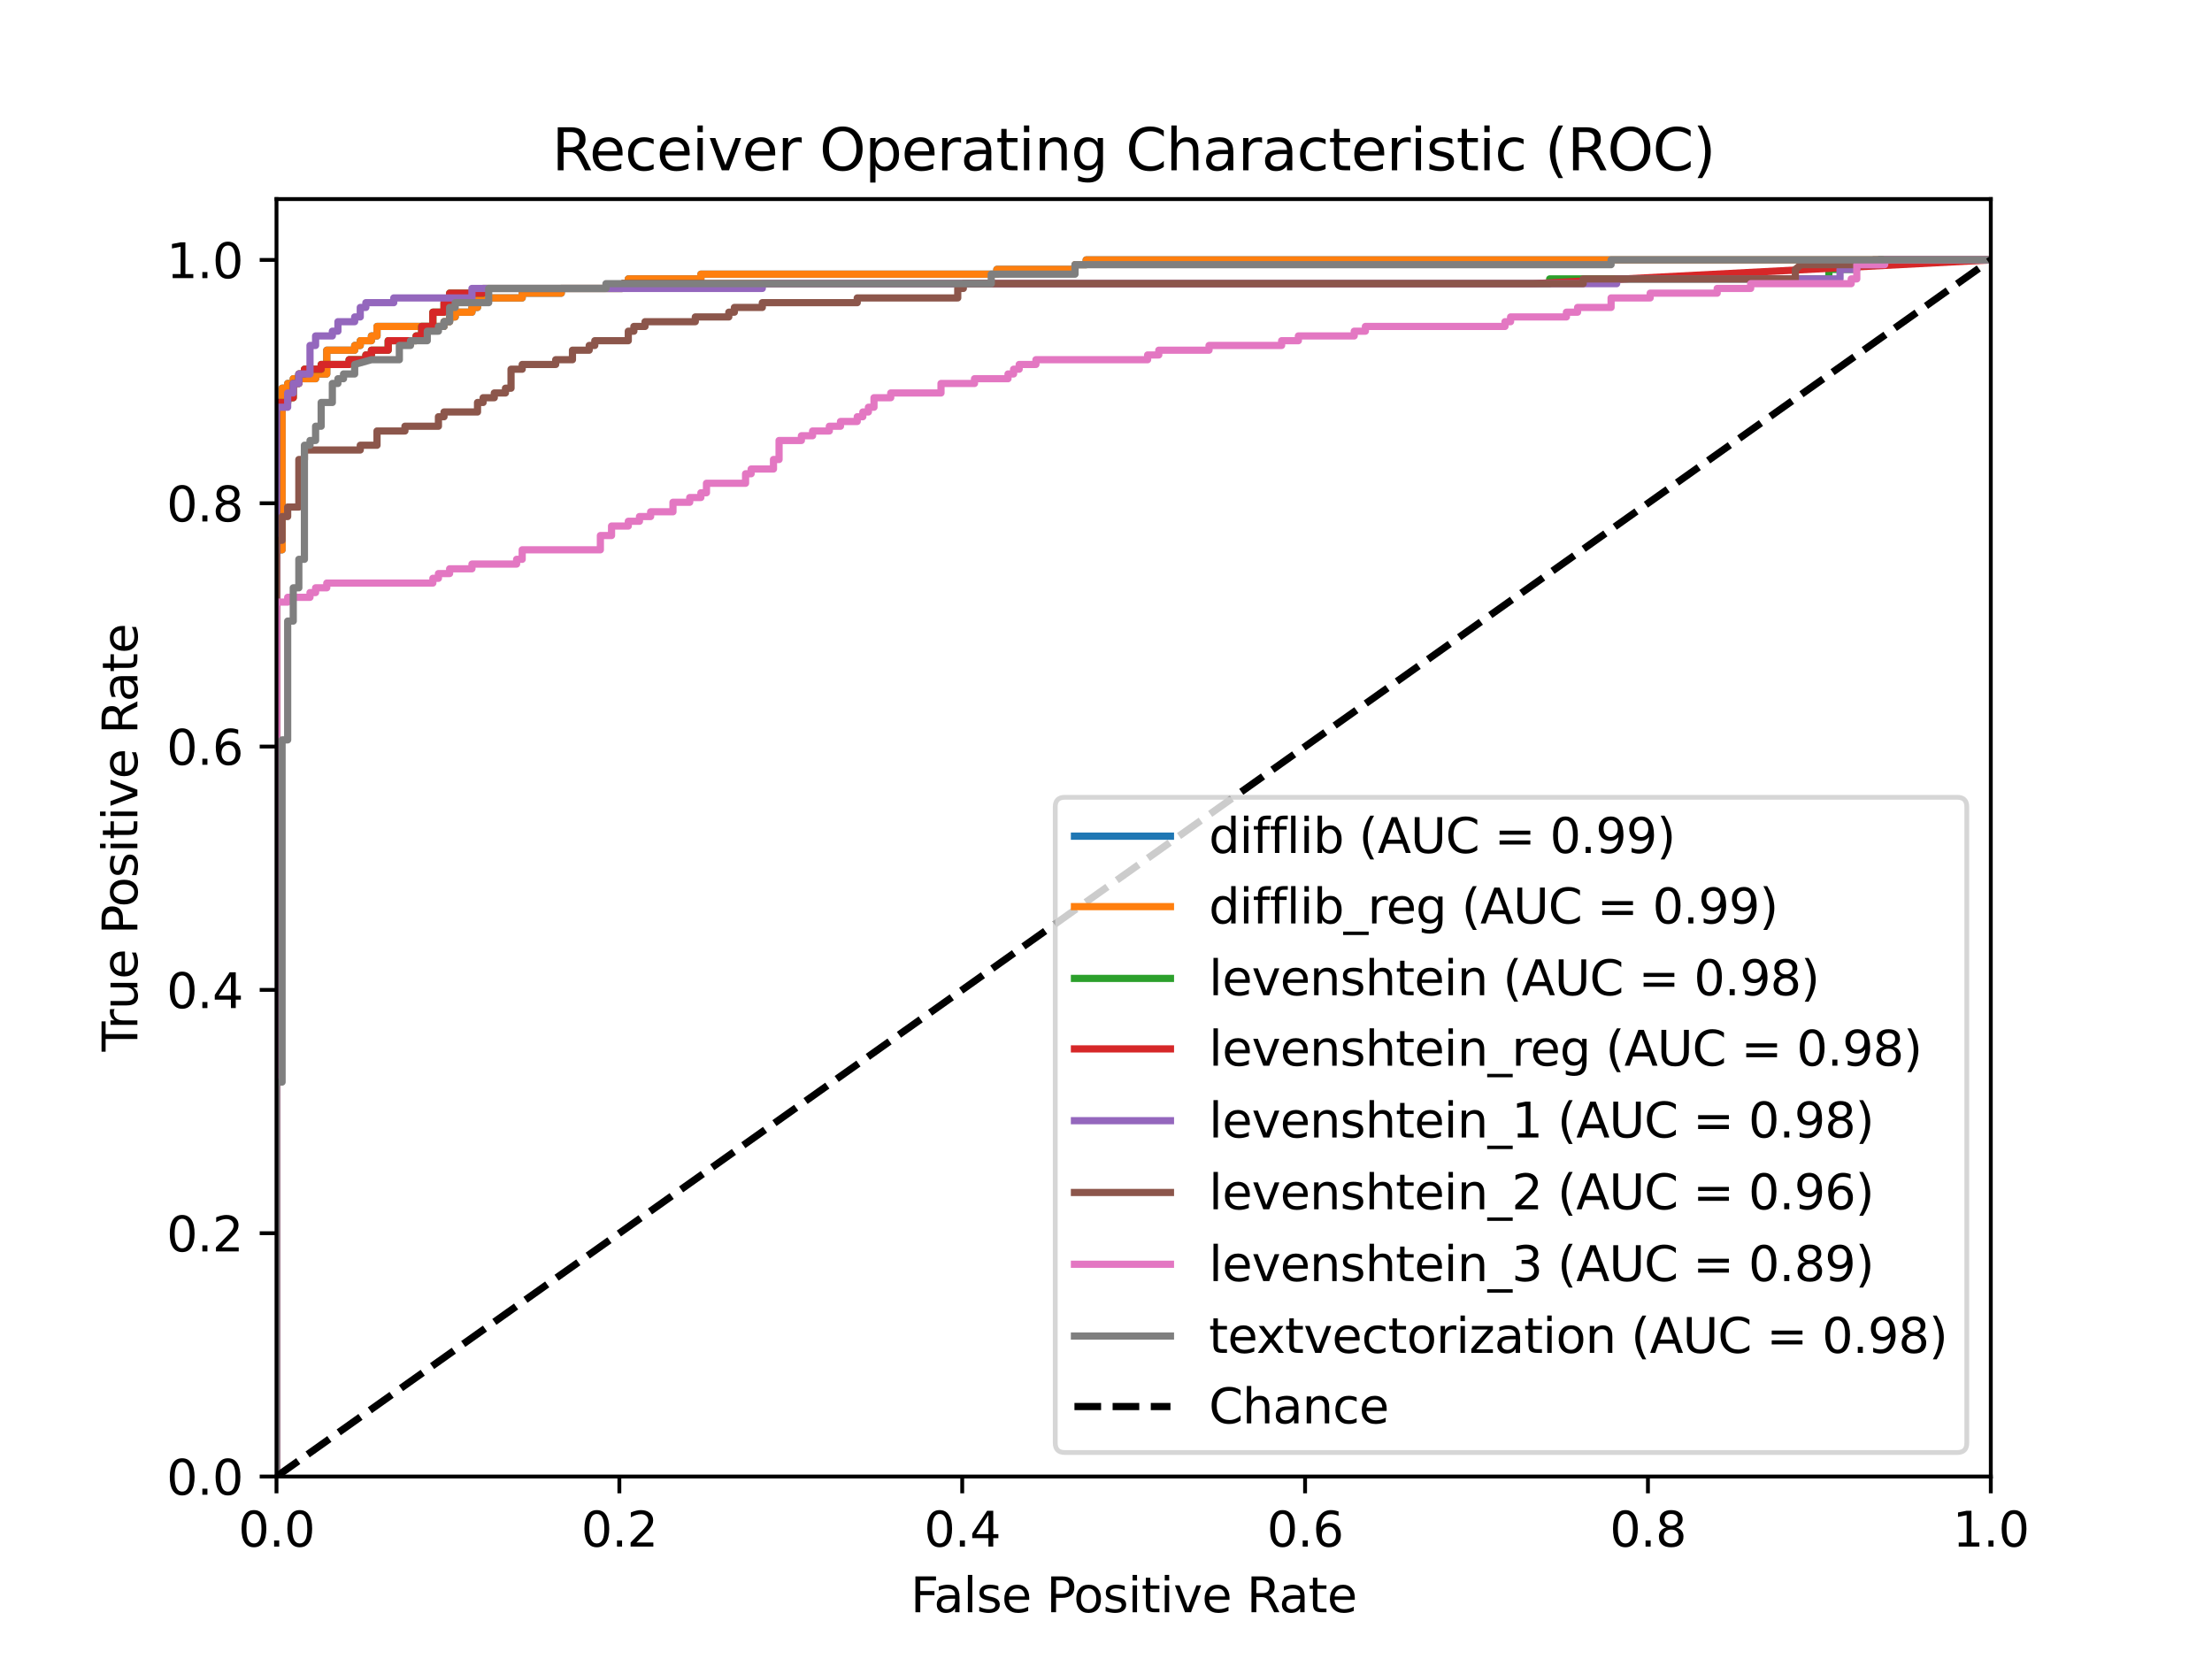 <?xml version="1.0" encoding="utf-8" standalone="no"?>
<!DOCTYPE svg PUBLIC "-//W3C//DTD SVG 1.1//EN"
  "http://www.w3.org/Graphics/SVG/1.1/DTD/svg11.dtd">
<svg xmlns:xlink="http://www.w3.org/1999/xlink" width="460.8pt" height="345.6pt" viewBox="0 0 460.8 345.6" xmlns="http://www.w3.org/2000/svg" version="1.1">
 <defs>
  <style type="text/css">*{stroke-linejoin: round; stroke-linecap: butt}</style>
 </defs>
 <g id="figure_1">
  <g id="patch_1">
   <path d="M 0 345.6 
L 460.8 345.6 
L 460.8 0 
L 0 0 
z
" style="fill: #ffffff"/>
  </g>
  <g id="axes_1">
   <g id="patch_2">
    <path d="M 57.6 307.584 
L 414.72 307.584 
L 414.72 41.472 
L 57.6 41.472 
z
" style="fill: #ffffff"/>
   </g>
   <g id="matplotlib.axis_1">
    <g id="xtick_1">
     <g id="line2d_1">
      <defs>
       <path id="m34504fbaed" d="M 0 0 
L 0 3.5 
" style="stroke: #000000; stroke-width: 0.8"/>
      </defs>
      <g>
       <use xlink:href="#m34504fbaed" x="57.6" y="307.584" style="stroke: #000000; stroke-width: 0.8"/>
      </g>
     </g>
     <g id="text_1">
      <!-- 0.0 -->
      <g transform="translate(49.648 322.182) scale(0.1 -0.1)">
       <defs>
        <path id="DejaVuSans-30" d="M 2034 4250 
Q 1547 4250 1301 3770 
Q 1056 3291 1056 2328 
Q 1056 1369 1301 889 
Q 1547 409 2034 409 
Q 2525 409 2770 889 
Q 3016 1369 3016 2328 
Q 3016 3291 2770 3770 
Q 2525 4250 2034 4250 
z
M 2034 4750 
Q 2819 4750 3233 4129 
Q 3647 3509 3647 2328 
Q 3647 1150 3233 529 
Q 2819 -91 2034 -91 
Q 1250 -91 836 529 
Q 422 1150 422 2328 
Q 422 3509 836 4129 
Q 1250 4750 2034 4750 
z
" transform="scale(0.016)"/>
        <path id="DejaVuSans-2e" d="M 684 794 
L 1344 794 
L 1344 0 
L 684 0 
L 684 794 
z
" transform="scale(0.016)"/>
       </defs>
       <use xlink:href="#DejaVuSans-30"/>
       <use xlink:href="#DejaVuSans-2e" x="63.623"/>
       <use xlink:href="#DejaVuSans-30" x="95.41"/>
      </g>
     </g>
    </g>
    <g id="xtick_2">
     <g id="line2d_2">
      <g>
       <use xlink:href="#m34504fbaed" x="129.024" y="307.584" style="stroke: #000000; stroke-width: 0.8"/>
      </g>
     </g>
     <g id="text_2">
      <!-- 0.2 -->
      <g transform="translate(121.072 322.182) scale(0.1 -0.1)">
       <defs>
        <path id="DejaVuSans-32" d="M 1228 531 
L 3431 531 
L 3431 0 
L 469 0 
L 469 531 
Q 828 903 1448 1529 
Q 2069 2156 2228 2338 
Q 2531 2678 2651 2914 
Q 2772 3150 2772 3378 
Q 2772 3750 2511 3984 
Q 2250 4219 1831 4219 
Q 1534 4219 1204 4116 
Q 875 4013 500 3803 
L 500 4441 
Q 881 4594 1212 4672 
Q 1544 4750 1819 4750 
Q 2544 4750 2975 4387 
Q 3406 4025 3406 3419 
Q 3406 3131 3298 2873 
Q 3191 2616 2906 2266 
Q 2828 2175 2409 1742 
Q 1991 1309 1228 531 
z
" transform="scale(0.016)"/>
       </defs>
       <use xlink:href="#DejaVuSans-30"/>
       <use xlink:href="#DejaVuSans-2e" x="63.623"/>
       <use xlink:href="#DejaVuSans-32" x="95.41"/>
      </g>
     </g>
    </g>
    <g id="xtick_3">
     <g id="line2d_3">
      <g>
       <use xlink:href="#m34504fbaed" x="200.448" y="307.584" style="stroke: #000000; stroke-width: 0.8"/>
      </g>
     </g>
     <g id="text_3">
      <!-- 0.4 -->
      <g transform="translate(192.496 322.182) scale(0.1 -0.1)">
       <defs>
        <path id="DejaVuSans-34" d="M 2419 4116 
L 825 1625 
L 2419 1625 
L 2419 4116 
z
M 2253 4666 
L 3047 4666 
L 3047 1625 
L 3713 1625 
L 3713 1100 
L 3047 1100 
L 3047 0 
L 2419 0 
L 2419 1100 
L 313 1100 
L 313 1709 
L 2253 4666 
z
" transform="scale(0.016)"/>
       </defs>
       <use xlink:href="#DejaVuSans-30"/>
       <use xlink:href="#DejaVuSans-2e" x="63.623"/>
       <use xlink:href="#DejaVuSans-34" x="95.41"/>
      </g>
     </g>
    </g>
    <g id="xtick_4">
     <g id="line2d_4">
      <g>
       <use xlink:href="#m34504fbaed" x="271.872" y="307.584" style="stroke: #000000; stroke-width: 0.8"/>
      </g>
     </g>
     <g id="text_4">
      <!-- 0.6 -->
      <g transform="translate(263.92 322.182) scale(0.1 -0.1)">
       <defs>
        <path id="DejaVuSans-36" d="M 2113 2584 
Q 1688 2584 1439 2293 
Q 1191 2003 1191 1497 
Q 1191 994 1439 701 
Q 1688 409 2113 409 
Q 2538 409 2786 701 
Q 3034 994 3034 1497 
Q 3034 2003 2786 2293 
Q 2538 2584 2113 2584 
z
M 3366 4563 
L 3366 3988 
Q 3128 4100 2886 4159 
Q 2644 4219 2406 4219 
Q 1781 4219 1451 3797 
Q 1122 3375 1075 2522 
Q 1259 2794 1537 2939 
Q 1816 3084 2150 3084 
Q 2853 3084 3261 2657 
Q 3669 2231 3669 1497 
Q 3669 778 3244 343 
Q 2819 -91 2113 -91 
Q 1303 -91 875 529 
Q 447 1150 447 2328 
Q 447 3434 972 4092 
Q 1497 4750 2381 4750 
Q 2619 4750 2861 4703 
Q 3103 4656 3366 4563 
z
" transform="scale(0.016)"/>
       </defs>
       <use xlink:href="#DejaVuSans-30"/>
       <use xlink:href="#DejaVuSans-2e" x="63.623"/>
       <use xlink:href="#DejaVuSans-36" x="95.41"/>
      </g>
     </g>
    </g>
    <g id="xtick_5">
     <g id="line2d_5">
      <g>
       <use xlink:href="#m34504fbaed" x="343.296" y="307.584" style="stroke: #000000; stroke-width: 0.8"/>
      </g>
     </g>
     <g id="text_5">
      <!-- 0.8 -->
      <g transform="translate(335.344 322.182) scale(0.1 -0.1)">
       <defs>
        <path id="DejaVuSans-38" d="M 2034 2216 
Q 1584 2216 1326 1975 
Q 1069 1734 1069 1313 
Q 1069 891 1326 650 
Q 1584 409 2034 409 
Q 2484 409 2743 651 
Q 3003 894 3003 1313 
Q 3003 1734 2745 1975 
Q 2488 2216 2034 2216 
z
M 1403 2484 
Q 997 2584 770 2862 
Q 544 3141 544 3541 
Q 544 4100 942 4425 
Q 1341 4750 2034 4750 
Q 2731 4750 3128 4425 
Q 3525 4100 3525 3541 
Q 3525 3141 3298 2862 
Q 3072 2584 2669 2484 
Q 3125 2378 3379 2068 
Q 3634 1759 3634 1313 
Q 3634 634 3220 271 
Q 2806 -91 2034 -91 
Q 1263 -91 848 271 
Q 434 634 434 1313 
Q 434 1759 690 2068 
Q 947 2378 1403 2484 
z
M 1172 3481 
Q 1172 3119 1398 2916 
Q 1625 2713 2034 2713 
Q 2441 2713 2670 2916 
Q 2900 3119 2900 3481 
Q 2900 3844 2670 4047 
Q 2441 4250 2034 4250 
Q 1625 4250 1398 4047 
Q 1172 3844 1172 3481 
z
" transform="scale(0.016)"/>
       </defs>
       <use xlink:href="#DejaVuSans-30"/>
       <use xlink:href="#DejaVuSans-2e" x="63.623"/>
       <use xlink:href="#DejaVuSans-38" x="95.41"/>
      </g>
     </g>
    </g>
    <g id="xtick_6">
     <g id="line2d_6">
      <g>
       <use xlink:href="#m34504fbaed" x="414.72" y="307.584" style="stroke: #000000; stroke-width: 0.8"/>
      </g>
     </g>
     <g id="text_6">
      <!-- 1.0 -->
      <g transform="translate(406.768 322.182) scale(0.1 -0.1)">
       <defs>
        <path id="DejaVuSans-31" d="M 794 531 
L 1825 531 
L 1825 4091 
L 703 3866 
L 703 4441 
L 1819 4666 
L 2450 4666 
L 2450 531 
L 3481 531 
L 3481 0 
L 794 0 
L 794 531 
z
" transform="scale(0.016)"/>
       </defs>
       <use xlink:href="#DejaVuSans-31"/>
       <use xlink:href="#DejaVuSans-2e" x="63.623"/>
       <use xlink:href="#DejaVuSans-30" x="95.41"/>
      </g>
     </g>
    </g>
    <g id="text_7">
     <!-- False Positive Rate -->
     <g transform="translate(189.694 335.861) scale(0.1 -0.1)">
      <defs>
       <path id="DejaVuSans-46" d="M 628 4666 
L 3309 4666 
L 3309 4134 
L 1259 4134 
L 1259 2759 
L 3109 2759 
L 3109 2228 
L 1259 2228 
L 1259 0 
L 628 0 
L 628 4666 
z
" transform="scale(0.016)"/>
       <path id="DejaVuSans-61" d="M 2194 1759 
Q 1497 1759 1228 1600 
Q 959 1441 959 1056 
Q 959 750 1161 570 
Q 1363 391 1709 391 
Q 2188 391 2477 730 
Q 2766 1069 2766 1631 
L 2766 1759 
L 2194 1759 
z
M 3341 1997 
L 3341 0 
L 2766 0 
L 2766 531 
Q 2569 213 2275 61 
Q 1981 -91 1556 -91 
Q 1019 -91 701 211 
Q 384 513 384 1019 
Q 384 1609 779 1909 
Q 1175 2209 1959 2209 
L 2766 2209 
L 2766 2266 
Q 2766 2663 2505 2880 
Q 2244 3097 1772 3097 
Q 1472 3097 1187 3025 
Q 903 2953 641 2809 
L 641 3341 
Q 956 3463 1253 3523 
Q 1550 3584 1831 3584 
Q 2591 3584 2966 3190 
Q 3341 2797 3341 1997 
z
" transform="scale(0.016)"/>
       <path id="DejaVuSans-6c" d="M 603 4863 
L 1178 4863 
L 1178 0 
L 603 0 
L 603 4863 
z
" transform="scale(0.016)"/>
       <path id="DejaVuSans-73" d="M 2834 3397 
L 2834 2853 
Q 2591 2978 2328 3040 
Q 2066 3103 1784 3103 
Q 1356 3103 1142 2972 
Q 928 2841 928 2578 
Q 928 2378 1081 2264 
Q 1234 2150 1697 2047 
L 1894 2003 
Q 2506 1872 2764 1633 
Q 3022 1394 3022 966 
Q 3022 478 2636 193 
Q 2250 -91 1575 -91 
Q 1294 -91 989 -36 
Q 684 19 347 128 
L 347 722 
Q 666 556 975 473 
Q 1284 391 1588 391 
Q 1994 391 2212 530 
Q 2431 669 2431 922 
Q 2431 1156 2273 1281 
Q 2116 1406 1581 1522 
L 1381 1569 
Q 847 1681 609 1914 
Q 372 2147 372 2553 
Q 372 3047 722 3315 
Q 1072 3584 1716 3584 
Q 2034 3584 2315 3537 
Q 2597 3491 2834 3397 
z
" transform="scale(0.016)"/>
       <path id="DejaVuSans-65" d="M 3597 1894 
L 3597 1613 
L 953 1613 
Q 991 1019 1311 708 
Q 1631 397 2203 397 
Q 2534 397 2845 478 
Q 3156 559 3463 722 
L 3463 178 
Q 3153 47 2828 -22 
Q 2503 -91 2169 -91 
Q 1331 -91 842 396 
Q 353 884 353 1716 
Q 353 2575 817 3079 
Q 1281 3584 2069 3584 
Q 2775 3584 3186 3129 
Q 3597 2675 3597 1894 
z
M 3022 2063 
Q 3016 2534 2758 2815 
Q 2500 3097 2075 3097 
Q 1594 3097 1305 2825 
Q 1016 2553 972 2059 
L 3022 2063 
z
" transform="scale(0.016)"/>
       <path id="DejaVuSans-20" transform="scale(0.016)"/>
       <path id="DejaVuSans-50" d="M 1259 4147 
L 1259 2394 
L 2053 2394 
Q 2494 2394 2734 2622 
Q 2975 2850 2975 3272 
Q 2975 3691 2734 3919 
Q 2494 4147 2053 4147 
L 1259 4147 
z
M 628 4666 
L 2053 4666 
Q 2838 4666 3239 4311 
Q 3641 3956 3641 3272 
Q 3641 2581 3239 2228 
Q 2838 1875 2053 1875 
L 1259 1875 
L 1259 0 
L 628 0 
L 628 4666 
z
" transform="scale(0.016)"/>
       <path id="DejaVuSans-6f" d="M 1959 3097 
Q 1497 3097 1228 2736 
Q 959 2375 959 1747 
Q 959 1119 1226 758 
Q 1494 397 1959 397 
Q 2419 397 2687 759 
Q 2956 1122 2956 1747 
Q 2956 2369 2687 2733 
Q 2419 3097 1959 3097 
z
M 1959 3584 
Q 2709 3584 3137 3096 
Q 3566 2609 3566 1747 
Q 3566 888 3137 398 
Q 2709 -91 1959 -91 
Q 1206 -91 779 398 
Q 353 888 353 1747 
Q 353 2609 779 3096 
Q 1206 3584 1959 3584 
z
" transform="scale(0.016)"/>
       <path id="DejaVuSans-69" d="M 603 3500 
L 1178 3500 
L 1178 0 
L 603 0 
L 603 3500 
z
M 603 4863 
L 1178 4863 
L 1178 4134 
L 603 4134 
L 603 4863 
z
" transform="scale(0.016)"/>
       <path id="DejaVuSans-74" d="M 1172 4494 
L 1172 3500 
L 2356 3500 
L 2356 3053 
L 1172 3053 
L 1172 1153 
Q 1172 725 1289 603 
Q 1406 481 1766 481 
L 2356 481 
L 2356 0 
L 1766 0 
Q 1100 0 847 248 
Q 594 497 594 1153 
L 594 3053 
L 172 3053 
L 172 3500 
L 594 3500 
L 594 4494 
L 1172 4494 
z
" transform="scale(0.016)"/>
       <path id="DejaVuSans-76" d="M 191 3500 
L 800 3500 
L 1894 563 
L 2988 3500 
L 3597 3500 
L 2284 0 
L 1503 0 
L 191 3500 
z
" transform="scale(0.016)"/>
       <path id="DejaVuSans-52" d="M 2841 2188 
Q 3044 2119 3236 1894 
Q 3428 1669 3622 1275 
L 4263 0 
L 3584 0 
L 2988 1197 
Q 2756 1666 2539 1819 
Q 2322 1972 1947 1972 
L 1259 1972 
L 1259 0 
L 628 0 
L 628 4666 
L 2053 4666 
Q 2853 4666 3247 4331 
Q 3641 3997 3641 3322 
Q 3641 2881 3436 2590 
Q 3231 2300 2841 2188 
z
M 1259 4147 
L 1259 2491 
L 2053 2491 
Q 2509 2491 2742 2702 
Q 2975 2913 2975 3322 
Q 2975 3731 2742 3939 
Q 2509 4147 2053 4147 
L 1259 4147 
z
" transform="scale(0.016)"/>
      </defs>
      <use xlink:href="#DejaVuSans-46"/>
      <use xlink:href="#DejaVuSans-61" x="48.395"/>
      <use xlink:href="#DejaVuSans-6c" x="109.674"/>
      <use xlink:href="#DejaVuSans-73" x="137.457"/>
      <use xlink:href="#DejaVuSans-65" x="189.557"/>
      <use xlink:href="#DejaVuSans-20" x="251.08"/>
      <use xlink:href="#DejaVuSans-50" x="282.867"/>
      <use xlink:href="#DejaVuSans-6f" x="339.545"/>
      <use xlink:href="#DejaVuSans-73" x="400.727"/>
      <use xlink:href="#DejaVuSans-69" x="452.826"/>
      <use xlink:href="#DejaVuSans-74" x="480.609"/>
      <use xlink:href="#DejaVuSans-69" x="519.818"/>
      <use xlink:href="#DejaVuSans-76" x="547.602"/>
      <use xlink:href="#DejaVuSans-65" x="606.781"/>
      <use xlink:href="#DejaVuSans-20" x="668.305"/>
      <use xlink:href="#DejaVuSans-52" x="700.092"/>
      <use xlink:href="#DejaVuSans-61" x="767.324"/>
      <use xlink:href="#DejaVuSans-74" x="828.604"/>
      <use xlink:href="#DejaVuSans-65" x="867.812"/>
     </g>
    </g>
   </g>
   <g id="matplotlib.axis_2">
    <g id="ytick_1">
     <g id="line2d_7">
      <defs>
       <path id="m128f8198c7" d="M 0 0 
L -3.5 0 
" style="stroke: #000000; stroke-width: 0.8"/>
      </defs>
      <g>
       <use xlink:href="#m128f8198c7" x="57.6" y="307.584" style="stroke: #000000; stroke-width: 0.8"/>
      </g>
     </g>
     <g id="text_8">
      <!-- 0.0 -->
      <g transform="translate(34.697 311.383) scale(0.1 -0.1)">
       <use xlink:href="#DejaVuSans-30"/>
       <use xlink:href="#DejaVuSans-2e" x="63.623"/>
       <use xlink:href="#DejaVuSans-30" x="95.41"/>
      </g>
     </g>
    </g>
    <g id="ytick_2">
     <g id="line2d_8">
      <g>
       <use xlink:href="#m128f8198c7" x="57.6" y="256.896" style="stroke: #000000; stroke-width: 0.8"/>
      </g>
     </g>
     <g id="text_9">
      <!-- 0.2 -->
      <g transform="translate(34.697 260.695) scale(0.1 -0.1)">
       <use xlink:href="#DejaVuSans-30"/>
       <use xlink:href="#DejaVuSans-2e" x="63.623"/>
       <use xlink:href="#DejaVuSans-32" x="95.41"/>
      </g>
     </g>
    </g>
    <g id="ytick_3">
     <g id="line2d_9">
      <g>
       <use xlink:href="#m128f8198c7" x="57.6" y="206.208" style="stroke: #000000; stroke-width: 0.8"/>
      </g>
     </g>
     <g id="text_10">
      <!-- 0.4 -->
      <g transform="translate(34.697 210.007) scale(0.1 -0.1)">
       <use xlink:href="#DejaVuSans-30"/>
       <use xlink:href="#DejaVuSans-2e" x="63.623"/>
       <use xlink:href="#DejaVuSans-34" x="95.41"/>
      </g>
     </g>
    </g>
    <g id="ytick_4">
     <g id="line2d_10">
      <g>
       <use xlink:href="#m128f8198c7" x="57.6" y="155.52" style="stroke: #000000; stroke-width: 0.8"/>
      </g>
     </g>
     <g id="text_11">
      <!-- 0.6 -->
      <g transform="translate(34.697 159.319) scale(0.1 -0.1)">
       <use xlink:href="#DejaVuSans-30"/>
       <use xlink:href="#DejaVuSans-2e" x="63.623"/>
       <use xlink:href="#DejaVuSans-36" x="95.41"/>
      </g>
     </g>
    </g>
    <g id="ytick_5">
     <g id="line2d_11">
      <g>
       <use xlink:href="#m128f8198c7" x="57.6" y="104.832" style="stroke: #000000; stroke-width: 0.8"/>
      </g>
     </g>
     <g id="text_12">
      <!-- 0.8 -->
      <g transform="translate(34.697 108.631) scale(0.1 -0.1)">
       <use xlink:href="#DejaVuSans-30"/>
       <use xlink:href="#DejaVuSans-2e" x="63.623"/>
       <use xlink:href="#DejaVuSans-38" x="95.41"/>
      </g>
     </g>
    </g>
    <g id="ytick_6">
     <g id="line2d_12">
      <g>
       <use xlink:href="#m128f8198c7" x="57.6" y="54.144" style="stroke: #000000; stroke-width: 0.8"/>
      </g>
     </g>
     <g id="text_13">
      <!-- 1.0 -->
      <g transform="translate(34.697 57.943) scale(0.1 -0.1)">
       <use xlink:href="#DejaVuSans-31"/>
       <use xlink:href="#DejaVuSans-2e" x="63.623"/>
       <use xlink:href="#DejaVuSans-30" x="95.41"/>
      </g>
     </g>
    </g>
    <g id="text_14">
     <!-- True Positive Rate -->
     <g transform="translate(28.617 219.058) rotate(-90) scale(0.1 -0.1)">
      <defs>
       <path id="DejaVuSans-54" d="M -19 4666 
L 3928 4666 
L 3928 4134 
L 2272 4134 
L 2272 0 
L 1638 0 
L 1638 4134 
L -19 4134 
L -19 4666 
z
" transform="scale(0.016)"/>
       <path id="DejaVuSans-72" d="M 2631 2963 
Q 2534 3019 2420 3045 
Q 2306 3072 2169 3072 
Q 1681 3072 1420 2755 
Q 1159 2438 1159 1844 
L 1159 0 
L 581 0 
L 581 3500 
L 1159 3500 
L 1159 2956 
Q 1341 3275 1631 3429 
Q 1922 3584 2338 3584 
Q 2397 3584 2469 3576 
Q 2541 3569 2628 3553 
L 2631 2963 
z
" transform="scale(0.016)"/>
       <path id="DejaVuSans-75" d="M 544 1381 
L 544 3500 
L 1119 3500 
L 1119 1403 
Q 1119 906 1312 657 
Q 1506 409 1894 409 
Q 2359 409 2629 706 
Q 2900 1003 2900 1516 
L 2900 3500 
L 3475 3500 
L 3475 0 
L 2900 0 
L 2900 538 
Q 2691 219 2414 64 
Q 2138 -91 1772 -91 
Q 1169 -91 856 284 
Q 544 659 544 1381 
z
M 1991 3584 
L 1991 3584 
z
" transform="scale(0.016)"/>
      </defs>
      <use xlink:href="#DejaVuSans-54"/>
      <use xlink:href="#DejaVuSans-72" x="46.334"/>
      <use xlink:href="#DejaVuSans-75" x="87.447"/>
      <use xlink:href="#DejaVuSans-65" x="150.826"/>
      <use xlink:href="#DejaVuSans-20" x="212.35"/>
      <use xlink:href="#DejaVuSans-50" x="244.137"/>
      <use xlink:href="#DejaVuSans-6f" x="300.814"/>
      <use xlink:href="#DejaVuSans-73" x="361.996"/>
      <use xlink:href="#DejaVuSans-69" x="414.096"/>
      <use xlink:href="#DejaVuSans-74" x="441.879"/>
      <use xlink:href="#DejaVuSans-69" x="481.088"/>
      <use xlink:href="#DejaVuSans-76" x="508.871"/>
      <use xlink:href="#DejaVuSans-65" x="568.051"/>
      <use xlink:href="#DejaVuSans-20" x="629.574"/>
      <use xlink:href="#DejaVuSans-52" x="661.361"/>
      <use xlink:href="#DejaVuSans-61" x="728.594"/>
      <use xlink:href="#DejaVuSans-74" x="789.873"/>
      <use xlink:href="#DejaVuSans-65" x="829.082"/>
     </g>
    </g>
   </g>
   <g id="line2d_13">
    <path d="M 57.6 307.584 
L 57.6 279.864 
L 57.6 248.184 
L 57.6 246.204 
L 57.6 244.224 
L 57.6 242.244 
L 57.6 227.394 
L 57.6 225.414 
L 57.6 218.484 
L 57.6 216.504 
L 57.6 210.564 
L 57.6 208.584 
L 57.6 202.644 
L 57.6 200.664 
L 57.6 190.764 
L 57.6 187.794 
L 57.6 171.954 
L 57.6 169.974 
L 57.6 160.074 
L 57.6 158.094 
L 57.6 153.144 
L 57.6 151.164 
L 57.6 114.534 
L 58.763 114.534 
L 58.763 88.794 
L 58.763 86.814 
L 58.763 80.874 
L 59.927 80.874 
L 59.927 79.884 
L 61.09 79.884 
L 61.09 78.894 
L 62.253 78.894 
L 64.58 78.894 
L 65.743 78.894 
L 65.743 77.904 
L 68.069 77.904 
L 68.069 72.954 
L 71.559 72.954 
L 73.886 72.954 
L 73.886 71.964 
L 75.049 71.964 
L 75.049 70.974 
L 77.375 70.974 
L 77.375 69.984 
L 78.539 69.984 
L 78.539 68.004 
L 92.498 68.004 
L 92.498 67.014 
L 93.661 67.014 
L 93.661 66.024 
L 94.824 66.024 
L 94.824 65.034 
L 98.314 65.034 
L 98.314 64.044 
L 99.477 64.044 
L 99.477 62.064 
L 101.804 62.064 
L 108.783 62.064 
L 108.783 61.074 
L 116.926 61.074 
L 116.926 60.084 
L 120.416 60.084 
L 122.742 60.084 
L 129.722 60.084 
L 129.722 59.094 
L 130.885 59.094 
L 130.885 58.104 
L 132.048 58.104 
L 134.375 58.104 
L 146.008 58.104 
L 146.008 57.114 
L 163.456 57.114 
L 165.783 57.114 
L 179.742 57.114 
L 182.069 57.114 
L 207.66 57.114 
L 207.66 56.124 
L 223.946 56.124 
L 223.946 55.134 
L 226.272 55.134 
L 226.272 54.144 
L 241.395 54.144 
L 243.721 54.144 
L 322.823 54.144 
L 325.149 54.144 
L 350.741 54.144 
L 353.067 54.144 
L 378.659 54.144 
L 380.986 54.144 
L 414.72 54.144 
" clip-path="url(#p38275bff18)" style="fill: none; stroke: #1f77b4; stroke-width: 1.5; stroke-linecap: square"/>
   </g>
   <g id="line2d_14">
    <path d="M 57.6 307.584 
L 57.6 198.684 
L 57.6 190.764 
L 57.6 187.794 
L 57.6 171.954 
L 57.6 169.974 
L 57.6 160.074 
L 57.6 158.094 
L 57.6 153.144 
L 57.6 151.164 
L 57.6 114.534 
L 58.763 114.534 
L 58.763 88.794 
L 58.763 86.814 
L 58.763 80.874 
L 59.927 80.874 
L 59.927 79.884 
L 61.09 79.884 
L 61.09 78.894 
L 62.253 78.894 
L 64.58 78.894 
L 65.743 78.894 
L 65.743 77.904 
L 68.069 77.904 
L 68.069 72.954 
L 71.559 72.954 
L 73.886 72.954 
L 73.886 71.964 
L 75.049 71.964 
L 75.049 70.974 
L 77.375 70.974 
L 77.375 69.984 
L 78.539 69.984 
L 78.539 68.004 
L 92.498 68.004 
L 92.498 67.014 
L 93.661 67.014 
L 93.661 66.024 
L 94.824 66.024 
L 94.824 65.034 
L 98.314 65.034 
L 98.314 64.044 
L 99.477 64.044 
L 99.477 62.064 
L 101.804 62.064 
L 108.783 62.064 
L 108.783 61.074 
L 116.926 61.074 
L 116.926 60.084 
L 120.416 60.084 
L 122.742 60.084 
L 129.722 60.084 
L 129.722 59.094 
L 130.885 59.094 
L 130.885 58.104 
L 132.048 58.104 
L 134.375 58.104 
L 146.008 58.104 
L 146.008 57.114 
L 163.456 57.114 
L 165.783 57.114 
L 179.742 57.114 
L 182.069 57.114 
L 207.66 57.114 
L 207.66 56.124 
L 223.946 56.124 
L 223.946 55.134 
L 226.272 55.134 
L 226.272 54.144 
L 241.395 54.144 
L 243.721 54.144 
L 322.823 54.144 
L 325.149 54.144 
L 330.965 54.144 
L 414.72 54.144 
" clip-path="url(#p38275bff18)" style="fill: none; stroke: #ff7f0e; stroke-width: 1.5; stroke-linecap: square"/>
   </g>
   <g id="line2d_15">
    <path d="M 57.6 307.584 
L 57.6 279.864 
L 57.6 270.954 
L 57.6 268.974 
L 57.6 267.984 
L 57.6 266.004 
L 57.6 253.134 
L 57.6 251.154 
L 57.6 241.254 
L 57.6 238.284 
L 57.6 237.294 
L 57.6 235.314 
L 57.6 232.344 
L 57.6 230.364 
L 57.6 224.424 
L 57.6 222.444 
L 57.6 205.614 
L 57.6 203.634 
L 57.6 192.744 
L 57.6 190.764 
L 57.6 186.804 
L 57.6 184.824 
L 57.6 181.854 
L 57.6 179.874 
L 57.6 175.914 
L 57.6 173.934 
L 57.6 163.044 
L 57.6 161.064 
L 57.6 145.224 
L 57.6 143.244 
L 57.6 83.844 
L 59.927 83.844 
L 59.927 82.854 
L 61.09 82.854 
L 61.09 79.884 
L 62.253 79.884 
L 62.253 77.904 
L 63.416 77.904 
L 63.416 76.914 
L 66.906 76.914 
L 66.906 75.924 
L 70.396 75.924 
L 72.722 75.924 
L 72.722 74.934 
L 75.049 74.934 
L 76.212 74.934 
L 76.212 73.944 
L 77.375 73.944 
L 77.375 72.954 
L 78.539 72.954 
L 80.865 72.954 
L 80.865 70.974 
L 82.028 70.974 
L 84.355 70.974 
L 86.681 70.974 
L 86.681 69.984 
L 87.845 69.984 
L 87.845 68.004 
L 90.171 68.004 
L 90.171 66.024 
L 90.171 65.034 
L 92.498 65.034 
L 92.498 63.054 
L 93.661 63.054 
L 93.661 61.074 
L 100.641 61.074 
L 100.641 60.084 
L 125.069 60.084 
L 127.395 60.084 
L 129.722 60.084 
L 129.722 59.094 
L 132.048 59.094 
L 134.375 59.094 
L 152.987 59.094 
L 155.314 59.094 
L 172.762 59.094 
L 175.089 59.094 
L 198.354 59.094 
L 200.681 59.094 
L 228.599 59.094 
L 230.925 59.094 
L 237.905 59.094 
L 240.231 59.094 
L 255.354 59.094 
L 257.68 59.094 
L 260.007 59.094 
L 262.333 59.094 
L 293.741 59.094 
L 296.068 59.094 
L 322.823 59.094 
L 322.823 58.104 
L 349.578 58.104 
L 351.904 58.104 
L 372.843 58.104 
L 375.169 58.104 
L 380.986 58.104 
L 380.986 56.124 
L 382.149 56.124 
L 384.475 56.124 
L 386.802 56.124 
L 386.802 55.134 
L 391.455 55.134 
L 391.455 54.144 
L 399.598 54.144 
L 401.924 54.144 
L 407.74 54.144 
L 410.067 54.144 
L 414.72 54.144 
" clip-path="url(#p38275bff18)" style="fill: none; stroke: #2ca02c; stroke-width: 1.5; stroke-linecap: square"/>
   </g>
   <g id="line2d_16">
    <path d="M 57.6 307.584 
L 57.6 270.954 
L 57.6 268.974 
L 57.6 267.984 
L 57.6 266.004 
L 57.6 253.134 
L 57.6 251.154 
L 57.6 241.254 
L 57.6 238.284 
L 57.6 237.294 
L 57.6 235.314 
L 57.6 232.344 
L 57.6 230.364 
L 57.6 224.424 
L 57.6 222.444 
L 57.6 205.614 
L 57.6 203.634 
L 57.6 192.744 
L 57.6 190.764 
L 57.6 186.804 
L 57.6 184.824 
L 57.6 181.854 
L 57.6 179.874 
L 57.6 175.914 
L 57.6 173.934 
L 57.6 163.044 
L 57.6 161.064 
L 57.6 145.224 
L 57.6 143.244 
L 57.6 83.844 
L 59.927 83.844 
L 59.927 82.854 
L 61.09 82.854 
L 61.09 79.884 
L 62.253 79.884 
L 62.253 77.904 
L 63.416 77.904 
L 63.416 76.914 
L 66.906 76.914 
L 66.906 75.924 
L 70.396 75.924 
L 72.722 75.924 
L 72.722 74.934 
L 75.049 74.934 
L 76.212 74.934 
L 76.212 73.944 
L 77.375 73.944 
L 77.375 72.954 
L 78.539 72.954 
L 80.865 72.954 
L 80.865 70.974 
L 82.028 70.974 
L 84.355 70.974 
L 86.681 70.974 
L 86.681 69.984 
L 87.845 69.984 
L 87.845 68.004 
L 90.171 68.004 
L 90.171 66.024 
L 90.171 65.034 
L 92.498 65.034 
L 92.498 63.054 
L 93.661 63.054 
L 93.661 61.074 
L 100.641 61.074 
L 100.641 60.084 
L 125.069 60.084 
L 127.395 60.084 
L 129.722 60.084 
L 129.722 59.094 
L 132.048 59.094 
L 134.375 59.094 
L 152.987 59.094 
L 155.314 59.094 
L 172.762 59.094 
L 175.089 59.094 
L 198.354 59.094 
L 200.681 59.094 
L 228.599 59.094 
L 230.925 59.094 
L 237.905 59.094 
L 240.231 59.094 
L 255.354 59.094 
L 257.68 59.094 
L 260.007 59.094 
L 262.333 59.094 
L 293.741 59.094 
L 296.068 59.094 
L 319.333 59.094 
L 414.72 54.144 
" clip-path="url(#p38275bff18)" style="fill: none; stroke: #d62728; stroke-width: 1.5; stroke-linecap: square"/>
   </g>
   <g id="line2d_17">
    <path d="M 57.6 307.584 
L 57.6 279.864 
L 57.6 271.944 
L 57.6 269.964 
L 57.6 246.204 
L 57.6 242.244 
L 57.6 237.294 
L 57.6 235.314 
L 57.6 234.324 
L 57.6 232.344 
L 57.6 228.384 
L 57.6 225.414 
L 57.6 204.624 
L 57.6 202.644 
L 57.6 186.804 
L 57.6 184.824 
L 57.6 181.854 
L 57.6 179.874 
L 57.6 177.894 
L 57.6 173.934 
L 57.6 164.034 
L 57.6 162.054 
L 57.6 135.324 
L 57.6 133.344 
L 57.6 84.834 
L 59.927 84.834 
L 59.927 81.864 
L 61.09 81.864 
L 61.09 79.884 
L 62.253 79.884 
L 62.253 77.904 
L 64.58 77.904 
L 64.58 71.964 
L 65.743 71.964 
L 65.743 69.984 
L 69.233 69.984 
L 69.233 68.994 
L 70.396 68.994 
L 70.396 67.014 
L 72.722 67.014 
L 73.886 67.014 
L 73.886 66.024 
L 75.049 66.024 
L 75.049 64.044 
L 76.212 64.044 
L 76.212 63.054 
L 77.375 63.054 
L 79.702 63.054 
L 82.028 63.054 
L 82.028 62.064 
L 83.192 62.064 
L 87.845 62.064 
L 91.334 62.064 
L 93.661 62.064 
L 98.314 62.064 
L 98.314 60.084 
L 132.048 60.084 
L 134.375 60.084 
L 135.538 60.084 
L 137.865 60.084 
L 139.028 60.084 
L 141.355 60.084 
L 158.803 60.084 
L 158.803 59.094 
L 170.436 59.094 
L 172.762 59.094 
L 175.089 59.094 
L 177.416 59.094 
L 200.681 59.094 
L 203.007 59.094 
L 207.66 59.094 
L 209.987 59.094 
L 235.578 59.094 
L 237.905 59.094 
L 261.17 59.094 
L 265.823 59.094 
L 277.456 59.094 
L 279.782 59.094 
L 282.109 59.094 
L 284.435 59.094 
L 304.211 59.094 
L 306.537 59.094 
L 336.782 59.094 
L 336.782 58.104 
L 356.557 58.104 
L 358.884 58.104 
L 364.7 58.104 
L 367.026 58.104 
L 377.496 58.104 
L 379.822 58.104 
L 383.312 58.104 
L 383.312 56.124 
L 386.802 56.124 
L 386.802 55.134 
L 391.455 55.134 
L 391.455 54.144 
L 399.598 54.144 
L 401.924 54.144 
L 407.74 54.144 
L 410.067 54.144 
L 414.72 54.144 
" clip-path="url(#p38275bff18)" style="fill: none; stroke: #9467bd; stroke-width: 1.5; stroke-linecap: square"/>
   </g>
   <g id="line2d_18">
    <path d="M 57.6 307.584 
L 57.6 112.554 
L 58.763 112.554 
L 58.763 107.604 
L 59.927 107.604 
L 59.927 105.624 
L 62.253 105.624 
L 62.253 95.724 
L 63.416 95.724 
L 63.416 93.744 
L 75.049 93.744 
L 75.049 92.754 
L 78.539 92.754 
L 78.539 89.784 
L 84.355 89.784 
L 84.355 88.794 
L 91.334 88.794 
L 91.334 86.814 
L 92.498 86.814 
L 92.498 85.824 
L 99.477 85.824 
L 99.477 83.844 
L 100.641 83.844 
L 100.641 82.854 
L 102.967 82.854 
L 102.967 81.864 
L 105.294 81.864 
L 105.294 80.874 
L 106.457 80.874 
L 106.457 76.914 
L 108.783 76.914 
L 108.783 75.924 
L 115.763 75.924 
L 115.763 74.934 
L 119.253 74.934 
L 119.253 72.954 
L 122.742 72.954 
L 122.742 71.964 
L 123.906 71.964 
L 123.906 70.974 
L 130.885 70.974 
L 130.885 68.994 
L 132.048 68.994 
L 132.048 68.004 
L 134.375 68.004 
L 134.375 67.014 
L 144.844 67.014 
L 144.844 66.024 
L 151.824 66.024 
L 151.824 65.034 
L 152.987 65.034 
L 152.987 64.044 
L 158.803 64.044 
L 158.803 63.054 
L 178.579 63.054 
L 178.579 62.064 
L 199.517 62.064 
L 199.517 60.084 
L 200.681 60.084 
L 200.681 59.094 
L 329.802 59.094 
L 329.802 58.104 
L 374.006 58.104 
L 374.006 56.124 
L 375.169 55.134 
L 390.292 55.134 
L 390.292 54.144 
L 414.72 54.144 
L 414.72 54.144 
" clip-path="url(#p38275bff18)" style="fill: none; stroke: #8c564b; stroke-width: 1.5; stroke-linecap: square"/>
   </g>
   <g id="line2d_19">
    <path d="M 57.6 307.584 
L 57.6 125.424 
L 59.927 125.424 
L 59.927 124.434 
L 64.58 124.434 
L 64.58 123.444 
L 65.743 123.444 
L 65.743 122.454 
L 68.069 122.454 
L 68.069 121.464 
L 90.171 121.464 
L 90.171 120.474 
L 91.334 120.474 
L 91.334 119.484 
L 93.661 119.484 
L 93.661 118.494 
L 98.314 118.494 
L 98.314 117.504 
L 107.62 117.504 
L 107.62 116.514 
L 108.783 116.514 
L 108.783 114.534 
L 125.069 114.534 
L 125.069 111.564 
L 127.395 111.564 
L 127.395 109.584 
L 130.885 109.584 
L 130.885 108.594 
L 133.212 108.594 
L 133.212 107.604 
L 135.538 107.604 
L 135.538 106.614 
L 140.191 106.614 
L 140.191 104.634 
L 143.681 104.634 
L 143.681 103.644 
L 146.008 103.644 
L 146.008 102.654 
L 147.171 102.654 
L 147.171 100.674 
L 155.314 100.674 
L 155.314 98.694 
L 156.477 98.694 
L 156.477 97.704 
L 161.13 97.704 
L 161.13 95.724 
L 162.293 95.724 
L 162.293 91.764 
L 166.946 91.764 
L 166.946 90.774 
L 169.273 90.774 
L 169.273 89.784 
L 172.762 89.784 
L 172.762 88.794 
L 175.089 88.794 
L 175.089 87.804 
L 178.579 87.804 
L 178.579 86.814 
L 179.742 86.814 
L 179.742 85.824 
L 180.905 85.824 
L 180.905 84.834 
L 182.069 84.834 
L 182.069 82.854 
L 185.558 82.854 
L 185.558 81.864 
L 196.028 81.864 
L 196.028 79.884 
L 203.007 79.884 
L 203.007 78.894 
L 209.987 78.894 
L 209.987 77.904 
L 211.15 77.904 
L 211.15 76.914 
L 212.313 76.914 
L 212.313 75.924 
L 215.803 75.924 
L 215.803 74.934 
L 239.068 74.934 
L 239.068 73.944 
L 241.395 73.944 
L 241.395 72.954 
L 251.864 72.954 
L 251.864 71.964 
L 266.986 71.964 
L 266.986 70.974 
L 270.476 70.974 
L 270.476 69.984 
L 282.109 69.984 
L 282.109 68.994 
L 284.435 68.994 
L 284.435 68.004 
L 313.517 68.004 
L 313.517 67.014 
L 314.68 67.014 
L 314.68 66.024 
L 326.312 66.024 
L 326.312 65.034 
L 328.639 65.034 
L 328.639 64.044 
L 335.619 64.044 
L 335.619 62.064 
L 343.761 62.064 
L 343.761 61.074 
L 357.72 61.074 
L 357.72 60.084 
L 364.7 60.084 
L 364.7 59.094 
L 385.639 59.094 
L 385.639 58.104 
L 386.802 58.104 
L 386.802 55.134 
L 392.618 55.134 
L 392.618 54.144 
L 414.72 54.144 
L 414.72 54.144 
" clip-path="url(#p38275bff18)" style="fill: none; stroke: #e377c2; stroke-width: 1.5; stroke-linecap: square"/>
   </g>
   <g id="line2d_20">
    <path d="M 57.6 307.584 
L 57.6 225.414 
L 58.763 225.414 
L 58.763 154.134 
L 59.927 154.134 
L 59.927 129.384 
L 61.09 129.384 
L 61.09 122.454 
L 62.253 122.454 
L 62.253 116.514 
L 63.416 116.514 
L 63.416 92.754 
L 64.58 92.754 
L 64.58 91.764 
L 65.743 91.764 
L 65.743 88.794 
L 66.906 88.794 
L 66.906 83.844 
L 69.233 83.844 
L 69.233 79.884 
L 70.396 79.884 
L 70.396 78.894 
L 71.559 78.894 
L 71.559 77.904 
L 73.886 77.904 
L 73.886 75.924 
L 77.375 74.934 
L 83.192 74.934 
L 83.192 71.964 
L 85.518 71.964 
L 85.518 70.974 
L 89.008 70.974 
L 89.008 68.994 
L 91.334 68.994 
L 91.334 68.004 
L 92.498 68.004 
L 92.498 67.014 
L 93.661 67.014 
L 93.661 64.044 
L 94.824 64.044 
L 94.824 63.054 
L 101.804 63.054 
L 101.804 60.084 
L 126.232 60.084 
L 126.232 59.094 
L 206.497 59.094 
L 206.497 57.114 
L 223.946 57.114 
L 223.946 55.134 
L 335.619 55.134 
L 335.619 54.144 
L 414.72 54.144 
L 414.72 54.144 
" clip-path="url(#p38275bff18)" style="fill: none; stroke: #7f7f7f; stroke-width: 1.5; stroke-linecap: square"/>
   </g>
   <g id="line2d_21">
    <path d="M 57.6 307.584 
L 414.72 54.144 
" clip-path="url(#p38275bff18)" style="fill: none; stroke-dasharray: 5.55,2.4; stroke-dashoffset: 0; stroke: #000000; stroke-width: 1.5"/>
   </g>
   <g id="patch_3">
    <path d="M 57.6 307.584 
L 57.6 41.472 
" style="fill: none; stroke: #000000; stroke-width: 0.8; stroke-linejoin: miter; stroke-linecap: square"/>
   </g>
   <g id="patch_4">
    <path d="M 414.72 307.584 
L 414.72 41.472 
" style="fill: none; stroke: #000000; stroke-width: 0.8; stroke-linejoin: miter; stroke-linecap: square"/>
   </g>
   <g id="patch_5">
    <path d="M 57.6 307.584 
L 414.72 307.584 
" style="fill: none; stroke: #000000; stroke-width: 0.8; stroke-linejoin: miter; stroke-linecap: square"/>
   </g>
   <g id="patch_6">
    <path d="M 57.6 41.472 
L 414.72 41.472 
" style="fill: none; stroke: #000000; stroke-width: 0.8; stroke-linejoin: miter; stroke-linecap: square"/>
   </g>
   <g id="text_15">
    <!-- Receiver Operating Characteristic (ROC) -->
    <g transform="translate(114.986 35.472) scale(0.12 -0.12)">
     <defs>
      <path id="DejaVuSans-63" d="M 3122 3366 
L 3122 2828 
Q 2878 2963 2633 3030 
Q 2388 3097 2138 3097 
Q 1578 3097 1268 2742 
Q 959 2388 959 1747 
Q 959 1106 1268 751 
Q 1578 397 2138 397 
Q 2388 397 2633 464 
Q 2878 531 3122 666 
L 3122 134 
Q 2881 22 2623 -34 
Q 2366 -91 2075 -91 
Q 1284 -91 818 406 
Q 353 903 353 1747 
Q 353 2603 823 3093 
Q 1294 3584 2113 3584 
Q 2378 3584 2631 3529 
Q 2884 3475 3122 3366 
z
" transform="scale(0.016)"/>
      <path id="DejaVuSans-4f" d="M 2522 4238 
Q 1834 4238 1429 3725 
Q 1025 3213 1025 2328 
Q 1025 1447 1429 934 
Q 1834 422 2522 422 
Q 3209 422 3611 934 
Q 4013 1447 4013 2328 
Q 4013 3213 3611 3725 
Q 3209 4238 2522 4238 
z
M 2522 4750 
Q 3503 4750 4090 4092 
Q 4678 3434 4678 2328 
Q 4678 1225 4090 567 
Q 3503 -91 2522 -91 
Q 1538 -91 948 565 
Q 359 1222 359 2328 
Q 359 3434 948 4092 
Q 1538 4750 2522 4750 
z
" transform="scale(0.016)"/>
      <path id="DejaVuSans-70" d="M 1159 525 
L 1159 -1331 
L 581 -1331 
L 581 3500 
L 1159 3500 
L 1159 2969 
Q 1341 3281 1617 3432 
Q 1894 3584 2278 3584 
Q 2916 3584 3314 3078 
Q 3713 2572 3713 1747 
Q 3713 922 3314 415 
Q 2916 -91 2278 -91 
Q 1894 -91 1617 61 
Q 1341 213 1159 525 
z
M 3116 1747 
Q 3116 2381 2855 2742 
Q 2594 3103 2138 3103 
Q 1681 3103 1420 2742 
Q 1159 2381 1159 1747 
Q 1159 1113 1420 752 
Q 1681 391 2138 391 
Q 2594 391 2855 752 
Q 3116 1113 3116 1747 
z
" transform="scale(0.016)"/>
      <path id="DejaVuSans-6e" d="M 3513 2113 
L 3513 0 
L 2938 0 
L 2938 2094 
Q 2938 2591 2744 2837 
Q 2550 3084 2163 3084 
Q 1697 3084 1428 2787 
Q 1159 2491 1159 1978 
L 1159 0 
L 581 0 
L 581 3500 
L 1159 3500 
L 1159 2956 
Q 1366 3272 1645 3428 
Q 1925 3584 2291 3584 
Q 2894 3584 3203 3211 
Q 3513 2838 3513 2113 
z
" transform="scale(0.016)"/>
      <path id="DejaVuSans-67" d="M 2906 1791 
Q 2906 2416 2648 2759 
Q 2391 3103 1925 3103 
Q 1463 3103 1205 2759 
Q 947 2416 947 1791 
Q 947 1169 1205 825 
Q 1463 481 1925 481 
Q 2391 481 2648 825 
Q 2906 1169 2906 1791 
z
M 3481 434 
Q 3481 -459 3084 -895 
Q 2688 -1331 1869 -1331 
Q 1566 -1331 1297 -1286 
Q 1028 -1241 775 -1147 
L 775 -588 
Q 1028 -725 1275 -790 
Q 1522 -856 1778 -856 
Q 2344 -856 2625 -561 
Q 2906 -266 2906 331 
L 2906 616 
Q 2728 306 2450 153 
Q 2172 0 1784 0 
Q 1141 0 747 490 
Q 353 981 353 1791 
Q 353 2603 747 3093 
Q 1141 3584 1784 3584 
Q 2172 3584 2450 3431 
Q 2728 3278 2906 2969 
L 2906 3500 
L 3481 3500 
L 3481 434 
z
" transform="scale(0.016)"/>
      <path id="DejaVuSans-43" d="M 4122 4306 
L 4122 3641 
Q 3803 3938 3442 4084 
Q 3081 4231 2675 4231 
Q 1875 4231 1450 3742 
Q 1025 3253 1025 2328 
Q 1025 1406 1450 917 
Q 1875 428 2675 428 
Q 3081 428 3442 575 
Q 3803 722 4122 1019 
L 4122 359 
Q 3791 134 3420 21 
Q 3050 -91 2638 -91 
Q 1578 -91 968 557 
Q 359 1206 359 2328 
Q 359 3453 968 4101 
Q 1578 4750 2638 4750 
Q 3056 4750 3426 4639 
Q 3797 4528 4122 4306 
z
" transform="scale(0.016)"/>
      <path id="DejaVuSans-68" d="M 3513 2113 
L 3513 0 
L 2938 0 
L 2938 2094 
Q 2938 2591 2744 2837 
Q 2550 3084 2163 3084 
Q 1697 3084 1428 2787 
Q 1159 2491 1159 1978 
L 1159 0 
L 581 0 
L 581 4863 
L 1159 4863 
L 1159 2956 
Q 1366 3272 1645 3428 
Q 1925 3584 2291 3584 
Q 2894 3584 3203 3211 
Q 3513 2838 3513 2113 
z
" transform="scale(0.016)"/>
      <path id="DejaVuSans-28" d="M 1984 4856 
Q 1566 4138 1362 3434 
Q 1159 2731 1159 2009 
Q 1159 1288 1364 580 
Q 1569 -128 1984 -844 
L 1484 -844 
Q 1016 -109 783 600 
Q 550 1309 550 2009 
Q 550 2706 781 3412 
Q 1013 4119 1484 4856 
L 1984 4856 
z
" transform="scale(0.016)"/>
      <path id="DejaVuSans-29" d="M 513 4856 
L 1013 4856 
Q 1481 4119 1714 3412 
Q 1947 2706 1947 2009 
Q 1947 1309 1714 600 
Q 1481 -109 1013 -844 
L 513 -844 
Q 928 -128 1133 580 
Q 1338 1288 1338 2009 
Q 1338 2731 1133 3434 
Q 928 4138 513 4856 
z
" transform="scale(0.016)"/>
     </defs>
     <use xlink:href="#DejaVuSans-52"/>
     <use xlink:href="#DejaVuSans-65" x="64.982"/>
     <use xlink:href="#DejaVuSans-63" x="126.506"/>
     <use xlink:href="#DejaVuSans-65" x="181.486"/>
     <use xlink:href="#DejaVuSans-69" x="243.01"/>
     <use xlink:href="#DejaVuSans-76" x="270.793"/>
     <use xlink:href="#DejaVuSans-65" x="329.973"/>
     <use xlink:href="#DejaVuSans-72" x="391.496"/>
     <use xlink:href="#DejaVuSans-20" x="432.609"/>
     <use xlink:href="#DejaVuSans-4f" x="464.396"/>
     <use xlink:href="#DejaVuSans-70" x="543.107"/>
     <use xlink:href="#DejaVuSans-65" x="606.584"/>
     <use xlink:href="#DejaVuSans-72" x="668.107"/>
     <use xlink:href="#DejaVuSans-61" x="709.221"/>
     <use xlink:href="#DejaVuSans-74" x="770.5"/>
     <use xlink:href="#DejaVuSans-69" x="809.709"/>
     <use xlink:href="#DejaVuSans-6e" x="837.492"/>
     <use xlink:href="#DejaVuSans-67" x="900.871"/>
     <use xlink:href="#DejaVuSans-20" x="964.348"/>
     <use xlink:href="#DejaVuSans-43" x="996.135"/>
     <use xlink:href="#DejaVuSans-68" x="1065.959"/>
     <use xlink:href="#DejaVuSans-61" x="1129.338"/>
     <use xlink:href="#DejaVuSans-72" x="1190.617"/>
     <use xlink:href="#DejaVuSans-61" x="1231.73"/>
     <use xlink:href="#DejaVuSans-63" x="1293.01"/>
     <use xlink:href="#DejaVuSans-74" x="1347.99"/>
     <use xlink:href="#DejaVuSans-65" x="1387.199"/>
     <use xlink:href="#DejaVuSans-72" x="1448.723"/>
     <use xlink:href="#DejaVuSans-69" x="1489.836"/>
     <use xlink:href="#DejaVuSans-73" x="1517.619"/>
     <use xlink:href="#DejaVuSans-74" x="1569.719"/>
     <use xlink:href="#DejaVuSans-69" x="1608.928"/>
     <use xlink:href="#DejaVuSans-63" x="1636.711"/>
     <use xlink:href="#DejaVuSans-20" x="1691.691"/>
     <use xlink:href="#DejaVuSans-28" x="1723.479"/>
     <use xlink:href="#DejaVuSans-52" x="1762.492"/>
     <use xlink:href="#DejaVuSans-4f" x="1831.975"/>
     <use xlink:href="#DejaVuSans-43" x="1910.686"/>
     <use xlink:href="#DejaVuSans-29" x="1980.51"/>
    </g>
   </g>
   <g id="legend_1">
    <g id="patch_7">
     <path d="M 221.828 302.584 
L 407.72 302.584 
Q 409.72 302.584 409.72 300.584 
L 409.72 168.09 
Q 409.72 166.09 407.72 166.09 
L 221.828 166.09 
Q 219.828 166.09 219.828 168.09 
L 219.828 300.584 
Q 219.828 302.584 221.828 302.584 
z
" style="fill: #ffffff; opacity: 0.8; stroke: #cccccc; stroke-linejoin: miter"/>
    </g>
    <g id="line2d_22">
     <path d="M 223.828 174.189 
L 233.828 174.189 
L 243.828 174.189 
" style="fill: none; stroke: #1f77b4; stroke-width: 1.5; stroke-linecap: square"/>
    </g>
    <g id="text_16">
     <!-- difflib (AUC = 0.99) -->
     <g transform="translate(251.828 177.689) scale(0.1 -0.1)">
      <defs>
       <path id="DejaVuSans-64" d="M 2906 2969 
L 2906 4863 
L 3481 4863 
L 3481 0 
L 2906 0 
L 2906 525 
Q 2725 213 2448 61 
Q 2172 -91 1784 -91 
Q 1150 -91 751 415 
Q 353 922 353 1747 
Q 353 2572 751 3078 
Q 1150 3584 1784 3584 
Q 2172 3584 2448 3432 
Q 2725 3281 2906 2969 
z
M 947 1747 
Q 947 1113 1208 752 
Q 1469 391 1925 391 
Q 2381 391 2643 752 
Q 2906 1113 2906 1747 
Q 2906 2381 2643 2742 
Q 2381 3103 1925 3103 
Q 1469 3103 1208 2742 
Q 947 2381 947 1747 
z
" transform="scale(0.016)"/>
       <path id="DejaVuSans-66" d="M 2375 4863 
L 2375 4384 
L 1825 4384 
Q 1516 4384 1395 4259 
Q 1275 4134 1275 3809 
L 1275 3500 
L 2222 3500 
L 2222 3053 
L 1275 3053 
L 1275 0 
L 697 0 
L 697 3053 
L 147 3053 
L 147 3500 
L 697 3500 
L 697 3744 
Q 697 4328 969 4595 
Q 1241 4863 1831 4863 
L 2375 4863 
z
" transform="scale(0.016)"/>
       <path id="DejaVuSans-62" d="M 3116 1747 
Q 3116 2381 2855 2742 
Q 2594 3103 2138 3103 
Q 1681 3103 1420 2742 
Q 1159 2381 1159 1747 
Q 1159 1113 1420 752 
Q 1681 391 2138 391 
Q 2594 391 2855 752 
Q 3116 1113 3116 1747 
z
M 1159 2969 
Q 1341 3281 1617 3432 
Q 1894 3584 2278 3584 
Q 2916 3584 3314 3078 
Q 3713 2572 3713 1747 
Q 3713 922 3314 415 
Q 2916 -91 2278 -91 
Q 1894 -91 1617 61 
Q 1341 213 1159 525 
L 1159 0 
L 581 0 
L 581 4863 
L 1159 4863 
L 1159 2969 
z
" transform="scale(0.016)"/>
       <path id="DejaVuSans-41" d="M 2188 4044 
L 1331 1722 
L 3047 1722 
L 2188 4044 
z
M 1831 4666 
L 2547 4666 
L 4325 0 
L 3669 0 
L 3244 1197 
L 1141 1197 
L 716 0 
L 50 0 
L 1831 4666 
z
" transform="scale(0.016)"/>
       <path id="DejaVuSans-55" d="M 556 4666 
L 1191 4666 
L 1191 1831 
Q 1191 1081 1462 751 
Q 1734 422 2344 422 
Q 2950 422 3222 751 
Q 3494 1081 3494 1831 
L 3494 4666 
L 4128 4666 
L 4128 1753 
Q 4128 841 3676 375 
Q 3225 -91 2344 -91 
Q 1459 -91 1007 375 
Q 556 841 556 1753 
L 556 4666 
z
" transform="scale(0.016)"/>
       <path id="DejaVuSans-3d" d="M 678 2906 
L 4684 2906 
L 4684 2381 
L 678 2381 
L 678 2906 
z
M 678 1631 
L 4684 1631 
L 4684 1100 
L 678 1100 
L 678 1631 
z
" transform="scale(0.016)"/>
       <path id="DejaVuSans-39" d="M 703 97 
L 703 672 
Q 941 559 1184 500 
Q 1428 441 1663 441 
Q 2288 441 2617 861 
Q 2947 1281 2994 2138 
Q 2813 1869 2534 1725 
Q 2256 1581 1919 1581 
Q 1219 1581 811 2004 
Q 403 2428 403 3163 
Q 403 3881 828 4315 
Q 1253 4750 1959 4750 
Q 2769 4750 3195 4129 
Q 3622 3509 3622 2328 
Q 3622 1225 3098 567 
Q 2575 -91 1691 -91 
Q 1453 -91 1209 -44 
Q 966 3 703 97 
z
M 1959 2075 
Q 2384 2075 2632 2365 
Q 2881 2656 2881 3163 
Q 2881 3666 2632 3958 
Q 2384 4250 1959 4250 
Q 1534 4250 1286 3958 
Q 1038 3666 1038 3163 
Q 1038 2656 1286 2365 
Q 1534 2075 1959 2075 
z
" transform="scale(0.016)"/>
      </defs>
      <use xlink:href="#DejaVuSans-64"/>
      <use xlink:href="#DejaVuSans-69" x="63.477"/>
      <use xlink:href="#DejaVuSans-66" x="91.26"/>
      <use xlink:href="#DejaVuSans-66" x="126.465"/>
      <use xlink:href="#DejaVuSans-6c" x="161.67"/>
      <use xlink:href="#DejaVuSans-69" x="189.453"/>
      <use xlink:href="#DejaVuSans-62" x="217.236"/>
      <use xlink:href="#DejaVuSans-20" x="280.713"/>
      <use xlink:href="#DejaVuSans-28" x="312.5"/>
      <use xlink:href="#DejaVuSans-41" x="351.514"/>
      <use xlink:href="#DejaVuSans-55" x="419.922"/>
      <use xlink:href="#DejaVuSans-43" x="493.115"/>
      <use xlink:href="#DejaVuSans-20" x="562.939"/>
      <use xlink:href="#DejaVuSans-3d" x="594.727"/>
      <use xlink:href="#DejaVuSans-20" x="678.516"/>
      <use xlink:href="#DejaVuSans-30" x="710.303"/>
      <use xlink:href="#DejaVuSans-2e" x="773.926"/>
      <use xlink:href="#DejaVuSans-39" x="805.713"/>
      <use xlink:href="#DejaVuSans-39" x="869.336"/>
      <use xlink:href="#DejaVuSans-29" x="932.959"/>
     </g>
    </g>
    <g id="line2d_23">
     <path d="M 223.828 188.867 
L 233.828 188.867 
L 243.828 188.867 
" style="fill: none; stroke: #ff7f0e; stroke-width: 1.5; stroke-linecap: square"/>
    </g>
    <g id="text_17">
     <!-- difflib_reg (AUC = 0.99) -->
     <g transform="translate(251.828 192.367) scale(0.1 -0.1)">
      <defs>
       <path id="DejaVuSans-5f" d="M 3263 -1063 
L 3263 -1509 
L -63 -1509 
L -63 -1063 
L 3263 -1063 
z
" transform="scale(0.016)"/>
      </defs>
      <use xlink:href="#DejaVuSans-64"/>
      <use xlink:href="#DejaVuSans-69" x="63.477"/>
      <use xlink:href="#DejaVuSans-66" x="91.26"/>
      <use xlink:href="#DejaVuSans-66" x="126.465"/>
      <use xlink:href="#DejaVuSans-6c" x="161.67"/>
      <use xlink:href="#DejaVuSans-69" x="189.453"/>
      <use xlink:href="#DejaVuSans-62" x="217.236"/>
      <use xlink:href="#DejaVuSans-5f" x="280.713"/>
      <use xlink:href="#DejaVuSans-72" x="330.713"/>
      <use xlink:href="#DejaVuSans-65" x="369.576"/>
      <use xlink:href="#DejaVuSans-67" x="431.1"/>
      <use xlink:href="#DejaVuSans-20" x="494.576"/>
      <use xlink:href="#DejaVuSans-28" x="526.363"/>
      <use xlink:href="#DejaVuSans-41" x="565.377"/>
      <use xlink:href="#DejaVuSans-55" x="633.785"/>
      <use xlink:href="#DejaVuSans-43" x="706.979"/>
      <use xlink:href="#DejaVuSans-20" x="776.803"/>
      <use xlink:href="#DejaVuSans-3d" x="808.59"/>
      <use xlink:href="#DejaVuSans-20" x="892.379"/>
      <use xlink:href="#DejaVuSans-30" x="924.166"/>
      <use xlink:href="#DejaVuSans-2e" x="987.789"/>
      <use xlink:href="#DejaVuSans-39" x="1019.576"/>
      <use xlink:href="#DejaVuSans-39" x="1083.199"/>
      <use xlink:href="#DejaVuSans-29" x="1146.822"/>
     </g>
    </g>
    <g id="line2d_24">
     <path d="M 223.828 203.823 
L 233.828 203.823 
L 243.828 203.823 
" style="fill: none; stroke: #2ca02c; stroke-width: 1.5; stroke-linecap: square"/>
    </g>
    <g id="text_18">
     <!-- levenshtein (AUC = 0.98) -->
     <g transform="translate(251.828 207.323) scale(0.1 -0.1)">
      <use xlink:href="#DejaVuSans-6c"/>
      <use xlink:href="#DejaVuSans-65" x="27.783"/>
      <use xlink:href="#DejaVuSans-76" x="89.307"/>
      <use xlink:href="#DejaVuSans-65" x="148.486"/>
      <use xlink:href="#DejaVuSans-6e" x="210.01"/>
      <use xlink:href="#DejaVuSans-73" x="273.389"/>
      <use xlink:href="#DejaVuSans-68" x="325.488"/>
      <use xlink:href="#DejaVuSans-74" x="388.867"/>
      <use xlink:href="#DejaVuSans-65" x="428.076"/>
      <use xlink:href="#DejaVuSans-69" x="489.6"/>
      <use xlink:href="#DejaVuSans-6e" x="517.383"/>
      <use xlink:href="#DejaVuSans-20" x="580.762"/>
      <use xlink:href="#DejaVuSans-28" x="612.549"/>
      <use xlink:href="#DejaVuSans-41" x="651.562"/>
      <use xlink:href="#DejaVuSans-55" x="719.971"/>
      <use xlink:href="#DejaVuSans-43" x="793.164"/>
      <use xlink:href="#DejaVuSans-20" x="862.988"/>
      <use xlink:href="#DejaVuSans-3d" x="894.775"/>
      <use xlink:href="#DejaVuSans-20" x="978.564"/>
      <use xlink:href="#DejaVuSans-30" x="1010.352"/>
      <use xlink:href="#DejaVuSans-2e" x="1073.975"/>
      <use xlink:href="#DejaVuSans-39" x="1105.762"/>
      <use xlink:href="#DejaVuSans-38" x="1169.385"/>
      <use xlink:href="#DejaVuSans-29" x="1233.008"/>
     </g>
    </g>
    <g id="line2d_25">
     <path d="M 223.828 218.501 
L 233.828 218.501 
L 243.828 218.501 
" style="fill: none; stroke: #d62728; stroke-width: 1.5; stroke-linecap: square"/>
    </g>
    <g id="text_19">
     <!-- levenshtein_reg (AUC = 0.98) -->
     <g transform="translate(251.828 222.001) scale(0.1 -0.1)">
      <use xlink:href="#DejaVuSans-6c"/>
      <use xlink:href="#DejaVuSans-65" x="27.783"/>
      <use xlink:href="#DejaVuSans-76" x="89.307"/>
      <use xlink:href="#DejaVuSans-65" x="148.486"/>
      <use xlink:href="#DejaVuSans-6e" x="210.01"/>
      <use xlink:href="#DejaVuSans-73" x="273.389"/>
      <use xlink:href="#DejaVuSans-68" x="325.488"/>
      <use xlink:href="#DejaVuSans-74" x="388.867"/>
      <use xlink:href="#DejaVuSans-65" x="428.076"/>
      <use xlink:href="#DejaVuSans-69" x="489.6"/>
      <use xlink:href="#DejaVuSans-6e" x="517.383"/>
      <use xlink:href="#DejaVuSans-5f" x="580.762"/>
      <use xlink:href="#DejaVuSans-72" x="630.762"/>
      <use xlink:href="#DejaVuSans-65" x="669.625"/>
      <use xlink:href="#DejaVuSans-67" x="731.148"/>
      <use xlink:href="#DejaVuSans-20" x="794.625"/>
      <use xlink:href="#DejaVuSans-28" x="826.412"/>
      <use xlink:href="#DejaVuSans-41" x="865.426"/>
      <use xlink:href="#DejaVuSans-55" x="933.834"/>
      <use xlink:href="#DejaVuSans-43" x="1007.027"/>
      <use xlink:href="#DejaVuSans-20" x="1076.852"/>
      <use xlink:href="#DejaVuSans-3d" x="1108.639"/>
      <use xlink:href="#DejaVuSans-20" x="1192.428"/>
      <use xlink:href="#DejaVuSans-30" x="1224.215"/>
      <use xlink:href="#DejaVuSans-2e" x="1287.838"/>
      <use xlink:href="#DejaVuSans-39" x="1319.625"/>
      <use xlink:href="#DejaVuSans-38" x="1383.248"/>
      <use xlink:href="#DejaVuSans-29" x="1446.871"/>
     </g>
    </g>
    <g id="line2d_26">
     <path d="M 223.828 233.457 
L 233.828 233.457 
L 243.828 233.457 
" style="fill: none; stroke: #9467bd; stroke-width: 1.5; stroke-linecap: square"/>
    </g>
    <g id="text_20">
     <!-- levenshtein_1 (AUC = 0.98) -->
     <g transform="translate(251.828 236.957) scale(0.1 -0.1)">
      <use xlink:href="#DejaVuSans-6c"/>
      <use xlink:href="#DejaVuSans-65" x="27.783"/>
      <use xlink:href="#DejaVuSans-76" x="89.307"/>
      <use xlink:href="#DejaVuSans-65" x="148.486"/>
      <use xlink:href="#DejaVuSans-6e" x="210.01"/>
      <use xlink:href="#DejaVuSans-73" x="273.389"/>
      <use xlink:href="#DejaVuSans-68" x="325.488"/>
      <use xlink:href="#DejaVuSans-74" x="388.867"/>
      <use xlink:href="#DejaVuSans-65" x="428.076"/>
      <use xlink:href="#DejaVuSans-69" x="489.6"/>
      <use xlink:href="#DejaVuSans-6e" x="517.383"/>
      <use xlink:href="#DejaVuSans-5f" x="580.762"/>
      <use xlink:href="#DejaVuSans-31" x="630.762"/>
      <use xlink:href="#DejaVuSans-20" x="694.385"/>
      <use xlink:href="#DejaVuSans-28" x="726.172"/>
      <use xlink:href="#DejaVuSans-41" x="765.186"/>
      <use xlink:href="#DejaVuSans-55" x="833.594"/>
      <use xlink:href="#DejaVuSans-43" x="906.787"/>
      <use xlink:href="#DejaVuSans-20" x="976.611"/>
      <use xlink:href="#DejaVuSans-3d" x="1008.398"/>
      <use xlink:href="#DejaVuSans-20" x="1092.188"/>
      <use xlink:href="#DejaVuSans-30" x="1123.975"/>
      <use xlink:href="#DejaVuSans-2e" x="1187.598"/>
      <use xlink:href="#DejaVuSans-39" x="1219.385"/>
      <use xlink:href="#DejaVuSans-38" x="1283.008"/>
      <use xlink:href="#DejaVuSans-29" x="1346.631"/>
     </g>
    </g>
    <g id="line2d_27">
     <path d="M 223.828 248.414 
L 233.828 248.414 
L 243.828 248.414 
" style="fill: none; stroke: #8c564b; stroke-width: 1.5; stroke-linecap: square"/>
    </g>
    <g id="text_21">
     <!-- levenshtein_2 (AUC = 0.96) -->
     <g transform="translate(251.828 251.914) scale(0.1 -0.1)">
      <use xlink:href="#DejaVuSans-6c"/>
      <use xlink:href="#DejaVuSans-65" x="27.783"/>
      <use xlink:href="#DejaVuSans-76" x="89.307"/>
      <use xlink:href="#DejaVuSans-65" x="148.486"/>
      <use xlink:href="#DejaVuSans-6e" x="210.01"/>
      <use xlink:href="#DejaVuSans-73" x="273.389"/>
      <use xlink:href="#DejaVuSans-68" x="325.488"/>
      <use xlink:href="#DejaVuSans-74" x="388.867"/>
      <use xlink:href="#DejaVuSans-65" x="428.076"/>
      <use xlink:href="#DejaVuSans-69" x="489.6"/>
      <use xlink:href="#DejaVuSans-6e" x="517.383"/>
      <use xlink:href="#DejaVuSans-5f" x="580.762"/>
      <use xlink:href="#DejaVuSans-32" x="630.762"/>
      <use xlink:href="#DejaVuSans-20" x="694.385"/>
      <use xlink:href="#DejaVuSans-28" x="726.172"/>
      <use xlink:href="#DejaVuSans-41" x="765.186"/>
      <use xlink:href="#DejaVuSans-55" x="833.594"/>
      <use xlink:href="#DejaVuSans-43" x="906.787"/>
      <use xlink:href="#DejaVuSans-20" x="976.611"/>
      <use xlink:href="#DejaVuSans-3d" x="1008.398"/>
      <use xlink:href="#DejaVuSans-20" x="1092.188"/>
      <use xlink:href="#DejaVuSans-30" x="1123.975"/>
      <use xlink:href="#DejaVuSans-2e" x="1187.598"/>
      <use xlink:href="#DejaVuSans-39" x="1219.385"/>
      <use xlink:href="#DejaVuSans-36" x="1283.008"/>
      <use xlink:href="#DejaVuSans-29" x="1346.631"/>
     </g>
    </g>
    <g id="line2d_28">
     <path d="M 223.828 263.37 
L 233.828 263.37 
L 243.828 263.37 
" style="fill: none; stroke: #e377c2; stroke-width: 1.5; stroke-linecap: square"/>
    </g>
    <g id="text_22">
     <!-- levenshtein_3 (AUC = 0.89) -->
     <g transform="translate(251.828 266.87) scale(0.1 -0.1)">
      <defs>
       <path id="DejaVuSans-33" d="M 2597 2516 
Q 3050 2419 3304 2112 
Q 3559 1806 3559 1356 
Q 3559 666 3084 287 
Q 2609 -91 1734 -91 
Q 1441 -91 1130 -33 
Q 819 25 488 141 
L 488 750 
Q 750 597 1062 519 
Q 1375 441 1716 441 
Q 2309 441 2620 675 
Q 2931 909 2931 1356 
Q 2931 1769 2642 2001 
Q 2353 2234 1838 2234 
L 1294 2234 
L 1294 2753 
L 1863 2753 
Q 2328 2753 2575 2939 
Q 2822 3125 2822 3475 
Q 2822 3834 2567 4026 
Q 2313 4219 1838 4219 
Q 1578 4219 1281 4162 
Q 984 4106 628 3988 
L 628 4550 
Q 988 4650 1302 4700 
Q 1616 4750 1894 4750 
Q 2613 4750 3031 4423 
Q 3450 4097 3450 3541 
Q 3450 3153 3228 2886 
Q 3006 2619 2597 2516 
z
" transform="scale(0.016)"/>
      </defs>
      <use xlink:href="#DejaVuSans-6c"/>
      <use xlink:href="#DejaVuSans-65" x="27.783"/>
      <use xlink:href="#DejaVuSans-76" x="89.307"/>
      <use xlink:href="#DejaVuSans-65" x="148.486"/>
      <use xlink:href="#DejaVuSans-6e" x="210.01"/>
      <use xlink:href="#DejaVuSans-73" x="273.389"/>
      <use xlink:href="#DejaVuSans-68" x="325.488"/>
      <use xlink:href="#DejaVuSans-74" x="388.867"/>
      <use xlink:href="#DejaVuSans-65" x="428.076"/>
      <use xlink:href="#DejaVuSans-69" x="489.6"/>
      <use xlink:href="#DejaVuSans-6e" x="517.383"/>
      <use xlink:href="#DejaVuSans-5f" x="580.762"/>
      <use xlink:href="#DejaVuSans-33" x="630.762"/>
      <use xlink:href="#DejaVuSans-20" x="694.385"/>
      <use xlink:href="#DejaVuSans-28" x="726.172"/>
      <use xlink:href="#DejaVuSans-41" x="765.186"/>
      <use xlink:href="#DejaVuSans-55" x="833.594"/>
      <use xlink:href="#DejaVuSans-43" x="906.787"/>
      <use xlink:href="#DejaVuSans-20" x="976.611"/>
      <use xlink:href="#DejaVuSans-3d" x="1008.398"/>
      <use xlink:href="#DejaVuSans-20" x="1092.188"/>
      <use xlink:href="#DejaVuSans-30" x="1123.975"/>
      <use xlink:href="#DejaVuSans-2e" x="1187.598"/>
      <use xlink:href="#DejaVuSans-38" x="1219.385"/>
      <use xlink:href="#DejaVuSans-39" x="1283.008"/>
      <use xlink:href="#DejaVuSans-29" x="1346.631"/>
     </g>
    </g>
    <g id="line2d_29">
     <path d="M 223.828 278.326 
L 233.828 278.326 
L 243.828 278.326 
" style="fill: none; stroke: #7f7f7f; stroke-width: 1.5; stroke-linecap: square"/>
    </g>
    <g id="text_23">
     <!-- textvectorization (AUC = 0.98) -->
     <g transform="translate(251.828 281.826) scale(0.1 -0.1)">
      <defs>
       <path id="DejaVuSans-78" d="M 3513 3500 
L 2247 1797 
L 3578 0 
L 2900 0 
L 1881 1375 
L 863 0 
L 184 0 
L 1544 1831 
L 300 3500 
L 978 3500 
L 1906 2253 
L 2834 3500 
L 3513 3500 
z
" transform="scale(0.016)"/>
       <path id="DejaVuSans-7a" d="M 353 3500 
L 3084 3500 
L 3084 2975 
L 922 459 
L 3084 459 
L 3084 0 
L 275 0 
L 275 525 
L 2438 3041 
L 353 3041 
L 353 3500 
z
" transform="scale(0.016)"/>
      </defs>
      <use xlink:href="#DejaVuSans-74"/>
      <use xlink:href="#DejaVuSans-65" x="39.209"/>
      <use xlink:href="#DejaVuSans-78" x="98.982"/>
      <use xlink:href="#DejaVuSans-74" x="158.162"/>
      <use xlink:href="#DejaVuSans-76" x="197.371"/>
      <use xlink:href="#DejaVuSans-65" x="256.551"/>
      <use xlink:href="#DejaVuSans-63" x="318.074"/>
      <use xlink:href="#DejaVuSans-74" x="373.055"/>
      <use xlink:href="#DejaVuSans-6f" x="412.264"/>
      <use xlink:href="#DejaVuSans-72" x="473.445"/>
      <use xlink:href="#DejaVuSans-69" x="514.559"/>
      <use xlink:href="#DejaVuSans-7a" x="542.342"/>
      <use xlink:href="#DejaVuSans-61" x="594.832"/>
      <use xlink:href="#DejaVuSans-74" x="656.111"/>
      <use xlink:href="#DejaVuSans-69" x="695.32"/>
      <use xlink:href="#DejaVuSans-6f" x="723.104"/>
      <use xlink:href="#DejaVuSans-6e" x="784.285"/>
      <use xlink:href="#DejaVuSans-20" x="847.664"/>
      <use xlink:href="#DejaVuSans-28" x="879.451"/>
      <use xlink:href="#DejaVuSans-41" x="918.465"/>
      <use xlink:href="#DejaVuSans-55" x="986.873"/>
      <use xlink:href="#DejaVuSans-43" x="1060.066"/>
      <use xlink:href="#DejaVuSans-20" x="1129.891"/>
      <use xlink:href="#DejaVuSans-3d" x="1161.678"/>
      <use xlink:href="#DejaVuSans-20" x="1245.467"/>
      <use xlink:href="#DejaVuSans-30" x="1277.254"/>
      <use xlink:href="#DejaVuSans-2e" x="1340.877"/>
      <use xlink:href="#DejaVuSans-39" x="1372.664"/>
      <use xlink:href="#DejaVuSans-38" x="1436.287"/>
      <use xlink:href="#DejaVuSans-29" x="1499.91"/>
     </g>
    </g>
    <g id="line2d_30">
     <path d="M 223.828 293.004 
L 233.828 293.004 
L 243.828 293.004 
" style="fill: none; stroke-dasharray: 5.55,2.4; stroke-dashoffset: 0; stroke: #000000; stroke-width: 1.5"/>
    </g>
    <g id="text_24">
     <!-- Chance -->
     <g transform="translate(251.828 296.504) scale(0.1 -0.1)">
      <use xlink:href="#DejaVuSans-43"/>
      <use xlink:href="#DejaVuSans-68" x="69.824"/>
      <use xlink:href="#DejaVuSans-61" x="133.203"/>
      <use xlink:href="#DejaVuSans-6e" x="194.482"/>
      <use xlink:href="#DejaVuSans-63" x="257.861"/>
      <use xlink:href="#DejaVuSans-65" x="312.842"/>
     </g>
    </g>
   </g>
  </g>
 </g>
 <defs>
  <clipPath id="p38275bff18">
   <rect x="57.6" y="41.472" width="357.12" height="266.112"/>
  </clipPath>
 </defs>
</svg>
